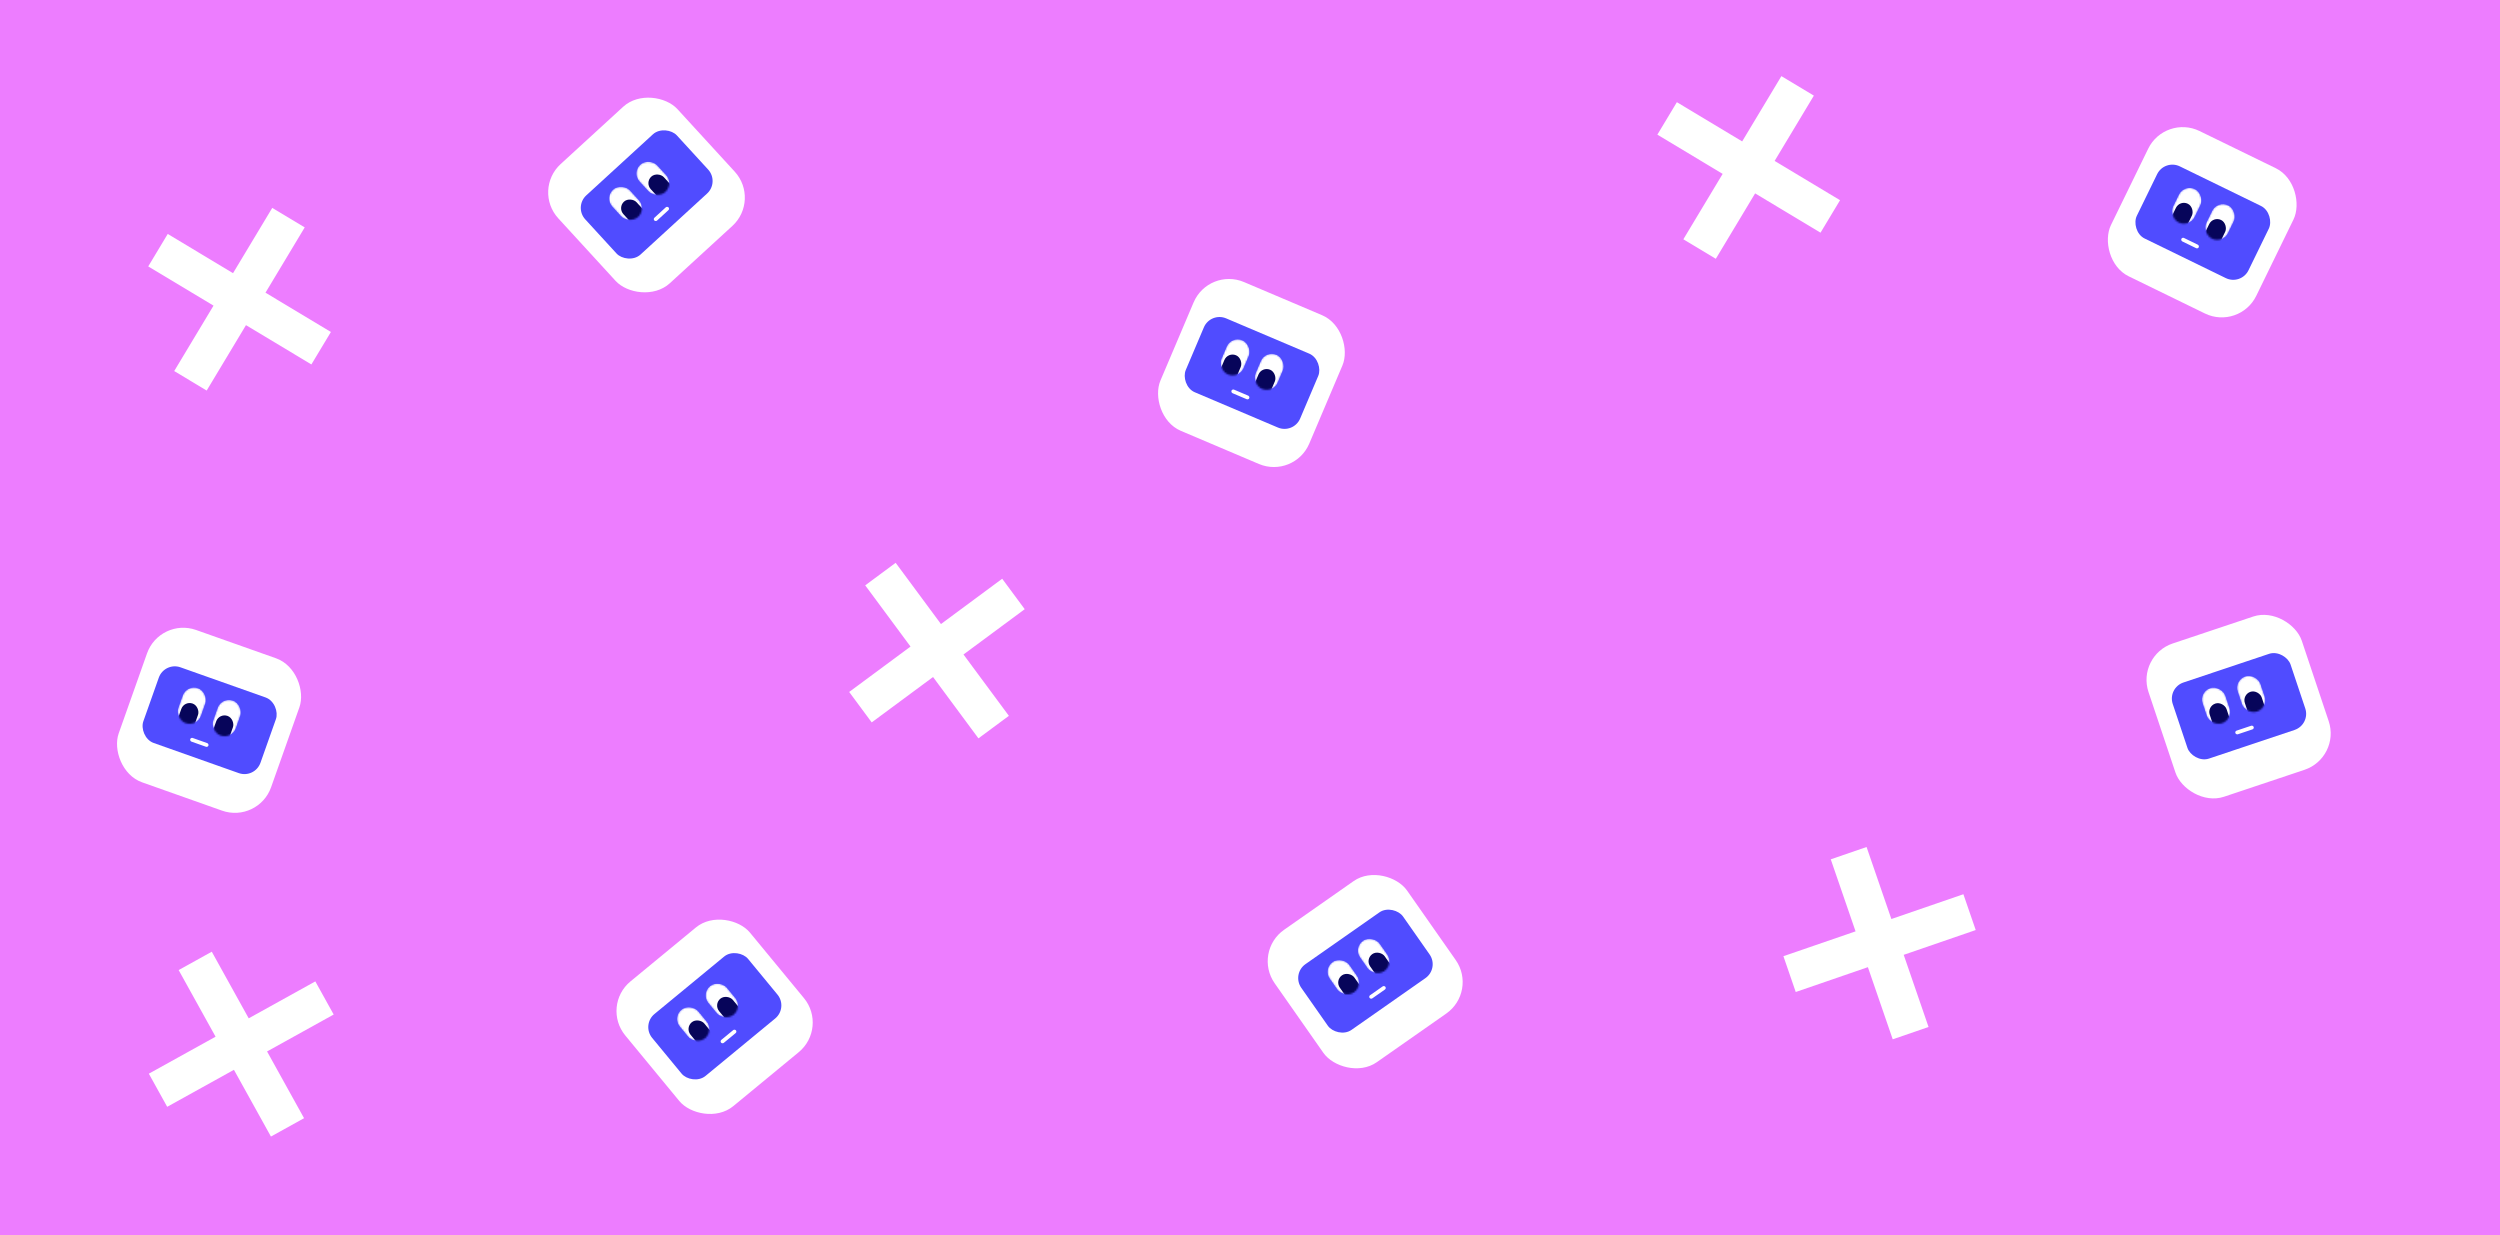 <svg width="1423" height="703" viewBox="0 0 1423 703" fill="none" xmlns="http://www.w3.org/2000/svg">
<rect width="1423" height="703" fill="#ED7DFF"/>
<rect x="303" y="108.154" width="92" height="92" rx="21.85" transform="rotate(-42.5 303 108.154)" fill="white"/>
<rect x="326.594" y="117.73" width="70.725" height="45.686" rx="9.664" transform="rotate(-42.5 326.594 117.73)" fill="#504CFF"/>
<rect x="371.688" y="124.674" width="10.982" height="2.196" rx="1.098" transform="rotate(-42.5 371.688 124.674)" fill="white"/>
<mask id="mask0_1004_6909" style="mask-type:alpha" maskUnits="userSpaceOnUse" x="362" y="91" width="19" height="21">
<rect x="359.465" y="98.334" width="13.618" height="21.086" rx="6.809" transform="rotate(-42.5 359.465 98.334)" fill="white"/>
</mask>
<g mask="url(#mask0_1004_6909)">
<rect x="359.465" y="98.334" width="13.618" height="21.086" rx="6.809" transform="rotate(-42.5 359.465 98.334)" fill="white"/>
<rect x="366.992" y="103.949" width="10.104" height="14.936" rx="5.052" transform="rotate(-42.5 366.992 103.949)" fill="#07055A"/>
</g>
<mask id="mask1_1004_6909" style="mask-type:alpha" maskUnits="userSpaceOnUse" x="346" y="106" width="20" height="20">
<rect x="343.918" y="112.578" width="13.618" height="21.086" rx="6.809" transform="rotate(-42.5 343.918 112.578)" fill="white"/>
</mask>
<g mask="url(#mask1_1004_6909)">
<rect x="343.918" y="112.578" width="13.618" height="21.086" rx="6.809" transform="rotate(-42.5 343.918 112.578)" fill="white"/>
<rect x="351.445" y="118.193" width="10.104" height="14.936" rx="5.052" transform="rotate(-42.5 351.445 118.193)" fill="#07055A"/>
</g>
<rect x="90.992" y="351.283" width="92" height="92" rx="21.85" transform="rotate(19.5 90.992 351.283)" fill="white"/>
<rect x="93.613" y="376.611" width="70.725" height="45.686" rx="9.664" transform="rotate(19.5 93.613 376.611)" fill="#504CFF"/>
<rect x="108.652" y="419.686" width="10.982" height="2.196" rx="1.098" transform="rotate(19.5 108.652 419.686)" fill="white"/>
<mask id="mask2_1004_6909" style="mask-type:alpha" maskUnits="userSpaceOnUse" x="121" y="398" width="17" height="22">
<rect x="126.172" y="396.527" width="13.618" height="21.086" rx="6.809" transform="rotate(19.5 126.172 396.527)" fill="white"/>
</mask>
<g mask="url(#mask2_1004_6909)">
<rect x="126.172" y="396.527" width="13.618" height="21.086" rx="6.809" transform="rotate(19.5 126.172 396.527)" fill="white"/>
<rect x="124.75" y="405.809" width="10.104" height="14.936" rx="5.052" transform="rotate(19.5 124.75 405.809)" fill="#07055A"/>
</g>
<mask id="mask3_1004_6909" style="mask-type:alpha" maskUnits="userSpaceOnUse" x="101" y="391" width="17" height="22">
<rect x="106.297" y="389.49" width="13.618" height="21.086" rx="6.809" transform="rotate(19.5 106.297 389.49)" fill="white"/>
</mask>
<g mask="url(#mask3_1004_6909)">
<rect x="106.297" y="389.49" width="13.618" height="21.086" rx="6.809" transform="rotate(19.5 106.297 389.49)" fill="white"/>
<rect x="104.875" y="398.771" width="10.104" height="14.936" rx="5.052" transform="rotate(19.5 104.875 398.771)" fill="#07055A"/>
</g>
<rect x="342" y="572.52" width="92" height="92" rx="21.85" transform="rotate(-39.5 342 572.52)" fill="white"/>
<rect x="365.059" y="583.318" width="70.725" height="45.686" rx="9.664" transform="rotate(-39.5 365.059 583.318)" fill="#504CFF"/>
<rect x="409.727" y="592.611" width="10.982" height="2.196" rx="1.098" transform="rotate(-39.5 409.727 592.611)" fill="white"/>
<mask id="mask4_1004_6909" style="mask-type:alpha" maskUnits="userSpaceOnUse" x="401" y="559" width="20" height="21">
<rect x="398.898" y="565.67" width="13.618" height="21.086" rx="6.809" transform="rotate(-39.5 398.898 565.67)" fill="white"/>
</mask>
<g mask="url(#mask4_1004_6909)">
<rect x="398.898" y="565.67" width="13.618" height="21.086" rx="6.809" transform="rotate(-39.5 398.898 565.67)" fill="white"/>
<rect x="406.121" y="571.67" width="10.104" height="14.936" rx="5.052" transform="rotate(-39.5 406.121 571.67)" fill="#07055A"/>
</g>
<mask id="mask5_1004_6909" style="mask-type:alpha" maskUnits="userSpaceOnUse" x="385" y="573" width="19" height="20">
<rect x="382.629" y="579.08" width="13.618" height="21.086" rx="6.809" transform="rotate(-39.5 382.629 579.08)" fill="white"/>
</mask>
<g mask="url(#mask5_1004_6909)">
<rect x="382.629" y="579.08" width="13.618" height="21.086" rx="6.809" transform="rotate(-39.5 382.629 579.08)" fill="white"/>
<rect x="389.852" y="585.08" width="10.104" height="14.936" rx="5.052" transform="rotate(-39.5 389.852 585.08)" fill="#07055A"/>
</g>
<rect x="687.949" y="152" width="92" height="92" rx="21.85" transform="rotate(23 687.949 152)" fill="white"/>
<rect x="689.02" y="177.439" width="70.725" height="45.686" rx="9.664" transform="rotate(23 689.02 177.439)" fill="#504CFF"/>
<rect x="701.402" y="221.352" width="10.982" height="2.196" rx="1.098" transform="rotate(23 701.402 221.352)" fill="white"/>
<mask id="mask6_1004_6909" style="mask-type:alpha" maskUnits="userSpaceOnUse" x="714" y="201" width="17" height="21">
<rect x="720.301" y="199.307" width="13.618" height="21.086" rx="6.809" transform="rotate(23 720.301 199.307)" fill="white"/>
</mask>
<g mask="url(#mask6_1004_6909)">
<rect x="720.301" y="199.307" width="13.618" height="21.086" rx="6.809" transform="rotate(23 720.301 199.307)" fill="white"/>
<rect x="718.312" y="208.484" width="10.104" height="14.936" rx="5.052" transform="rotate(23 718.312 208.484)" fill="#07055A"/>
</g>
<mask id="mask7_1004_6909" style="mask-type:alpha" maskUnits="userSpaceOnUse" x="694" y="193" width="18" height="21">
<rect x="700.895" y="191.068" width="13.618" height="21.086" rx="6.809" transform="rotate(23 700.895 191.068)" fill="white"/>
</mask>
<g mask="url(#mask7_1004_6909)">
<rect x="700.895" y="191.068" width="13.618" height="21.086" rx="6.809" transform="rotate(23 700.895 191.068)" fill="white"/>
<rect x="698.906" y="200.246" width="10.104" height="14.936" rx="5.052" transform="rotate(23 698.906 200.246)" fill="#07055A"/>
</g>
<rect x="713" y="541.77" width="92" height="92" rx="21.85" transform="rotate(-35 713 541.77)" fill="white"/>
<rect x="735.141" y="554.344" width="70.725" height="45.686" rx="9.664" transform="rotate(-35 735.141 554.344)" fill="#504CFF"/>
<rect x="778.941" y="567.113" width="10.982" height="2.196" rx="1.098" transform="rotate(-35 778.941 567.113)" fill="white"/>
<mask id="mask8_1004_6909" style="mask-type:alpha" maskUnits="userSpaceOnUse" x="772" y="534" width="19" height="21">
<rect x="770.262" y="539.404" width="13.618" height="21.086" rx="6.809" transform="rotate(-35 770.262 539.404)" fill="white"/>
</mask>
<g mask="url(#mask8_1004_6909)">
<rect x="770.262" y="539.404" width="13.618" height="21.086" rx="6.809" transform="rotate(-35 770.262 539.404)" fill="white"/>
<rect x="776.992" y="545.953" width="10.104" height="14.936" rx="5.052" transform="rotate(-35 776.992 545.953)" fill="#07055A"/>
</g>
<mask id="mask9_1004_6909" style="mask-type:alpha" maskUnits="userSpaceOnUse" x="755" y="546" width="19" height="21">
<rect x="752.992" y="551.496" width="13.618" height="21.086" rx="6.809" transform="rotate(-35 752.992 551.496)" fill="white"/>
</mask>
<g mask="url(#mask9_1004_6909)">
<rect x="752.992" y="551.496" width="13.618" height="21.086" rx="6.809" transform="rotate(-35 752.992 551.496)" fill="white"/>
<rect x="759.723" y="558.045" width="10.104" height="14.936" rx="5.052" transform="rotate(-35 759.723 558.045)" fill="#07055A"/>
</g>
<rect x="1216" y="373.191" width="92" height="92" rx="21.85" transform="rotate(-18.5 1216 373.191)" fill="white"/>
<rect x="1233.66" y="391.537" width="70.725" height="45.686" rx="9.664" transform="rotate(-18.5 1233.66 391.537)" fill="#504CFF"/>
<rect x="1272.03" y="416.221" width="10.982" height="2.196" rx="1.098" transform="rotate(-18.5 1272.03 416.221)" fill="white"/>
<mask id="mask10_1004_6909" style="mask-type:alpha" maskUnits="userSpaceOnUse" x="1273" y="384" width="17" height="22">
<rect x="1271.57" y="387.188" width="13.618" height="21.086" rx="6.809" transform="rotate(-18.5 1271.57 387.188)" fill="white"/>
</mask>
<g mask="url(#mask10_1004_6909)">
<rect x="1271.57" y="387.188" width="13.618" height="21.086" rx="6.809" transform="rotate(-18.5 1271.57 387.188)" fill="white"/>
<rect x="1276.17" y="395.379" width="10.104" height="14.936" rx="5.052" transform="rotate(-18.5 1276.17 395.379)" fill="#07055A"/>
</g>
<mask id="mask11_1004_6909" style="mask-type:alpha" maskUnits="userSpaceOnUse" x="1253" y="391" width="17" height="22">
<rect x="1251.58" y="393.877" width="13.618" height="21.086" rx="6.809" transform="rotate(-18.5 1251.58 393.877)" fill="white"/>
</mask>
<g mask="url(#mask11_1004_6909)">
<rect x="1251.58" y="393.877" width="13.618" height="21.086" rx="6.809" transform="rotate(-18.5 1251.58 393.877)" fill="white"/>
<rect x="1256.18" y="402.068" width="10.104" height="14.936" rx="5.052" transform="rotate(-18.5 1256.18 402.068)" fill="#07055A"/>
</g>
<rect x="1232.33" y="65" width="92" height="92" rx="21.85" transform="rotate(26 1232.33 65)" fill="white"/>
<rect x="1232.07" y="90.461" width="70.725" height="45.686" rx="9.664" transform="rotate(26 1232.07 90.461)" fill="#504CFF"/>
<rect x="1242.13" y="134.959" width="10.982" height="2.196" rx="1.098" transform="rotate(26 1242.13 134.959)" fill="white"/>
<mask id="mask12_1004_6909" style="mask-type:alpha" maskUnits="userSpaceOnUse" x="1255" y="116" width="18" height="21">
<rect x="1262.16" y="113.936" width="13.618" height="21.086" rx="6.809" transform="rotate(26 1262.16 113.936)" fill="white"/>
</mask>
<g mask="url(#mask12_1004_6909)">
<rect x="1262.16" y="113.936" width="13.618" height="21.086" rx="6.809" transform="rotate(26 1262.16 113.936)" fill="white"/>
<rect x="1259.7" y="122.996" width="10.104" height="14.936" rx="5.052" transform="rotate(26 1259.7 122.996)" fill="#07055A"/>
</g>
<mask id="mask13_1004_6909" style="mask-type:alpha" maskUnits="userSpaceOnUse" x="1236" y="106" width="18" height="22">
<rect x="1243.21" y="104.693" width="13.618" height="21.086" rx="6.809" transform="rotate(26 1243.21 104.693)" fill="white"/>
</mask>
<g mask="url(#mask13_1004_6909)">
<rect x="1243.21" y="104.693" width="13.618" height="21.086" rx="6.809" transform="rotate(26 1243.21 104.693)" fill="white"/>
<rect x="1240.75" y="113.754" width="10.104" height="14.936" rx="5.052" transform="rotate(26 1240.75 113.754)" fill="#07055A"/>
</g>
<path d="M483.353 393.863L570.449 329.416L583.272 346.745L496.176 411.192L483.353 393.863ZM492.48 333.176L509.809 320.353L574.257 407.449L556.928 420.272L492.48 333.176Z" fill="white"/>
<path d="M84.717 611.141L179.48 558.613L189.931 577.467L95.168 629.995L84.717 611.141ZM101.687 552.164L120.542 541.712L173.07 636.475L154.215 646.927L101.687 552.164Z" fill="white"/>
<path d="M99.164 211.202L154.967 118.33L173.445 129.432L117.642 222.304L99.164 211.202ZM84.372 151.641L95.475 133.163L188.347 188.966L177.244 207.444L84.372 151.641Z" fill="white"/>
<path d="M1015.12 544.268L1117.56 508.993L1124.58 529.376L1022.13 564.65L1015.12 544.268ZM1042.07 489.133L1062.45 482.115L1097.73 584.56L1077.34 591.578L1042.07 489.133Z" fill="white"/>
<path d="M958.164 136.202L1013.97 43.33L1032.45 54.432L976.642 147.304L958.164 136.202ZM943.372 76.641L954.475 58.163L1047.35 113.966L1036.24 132.444L943.372 76.641Z" fill="white"/>
</svg>
